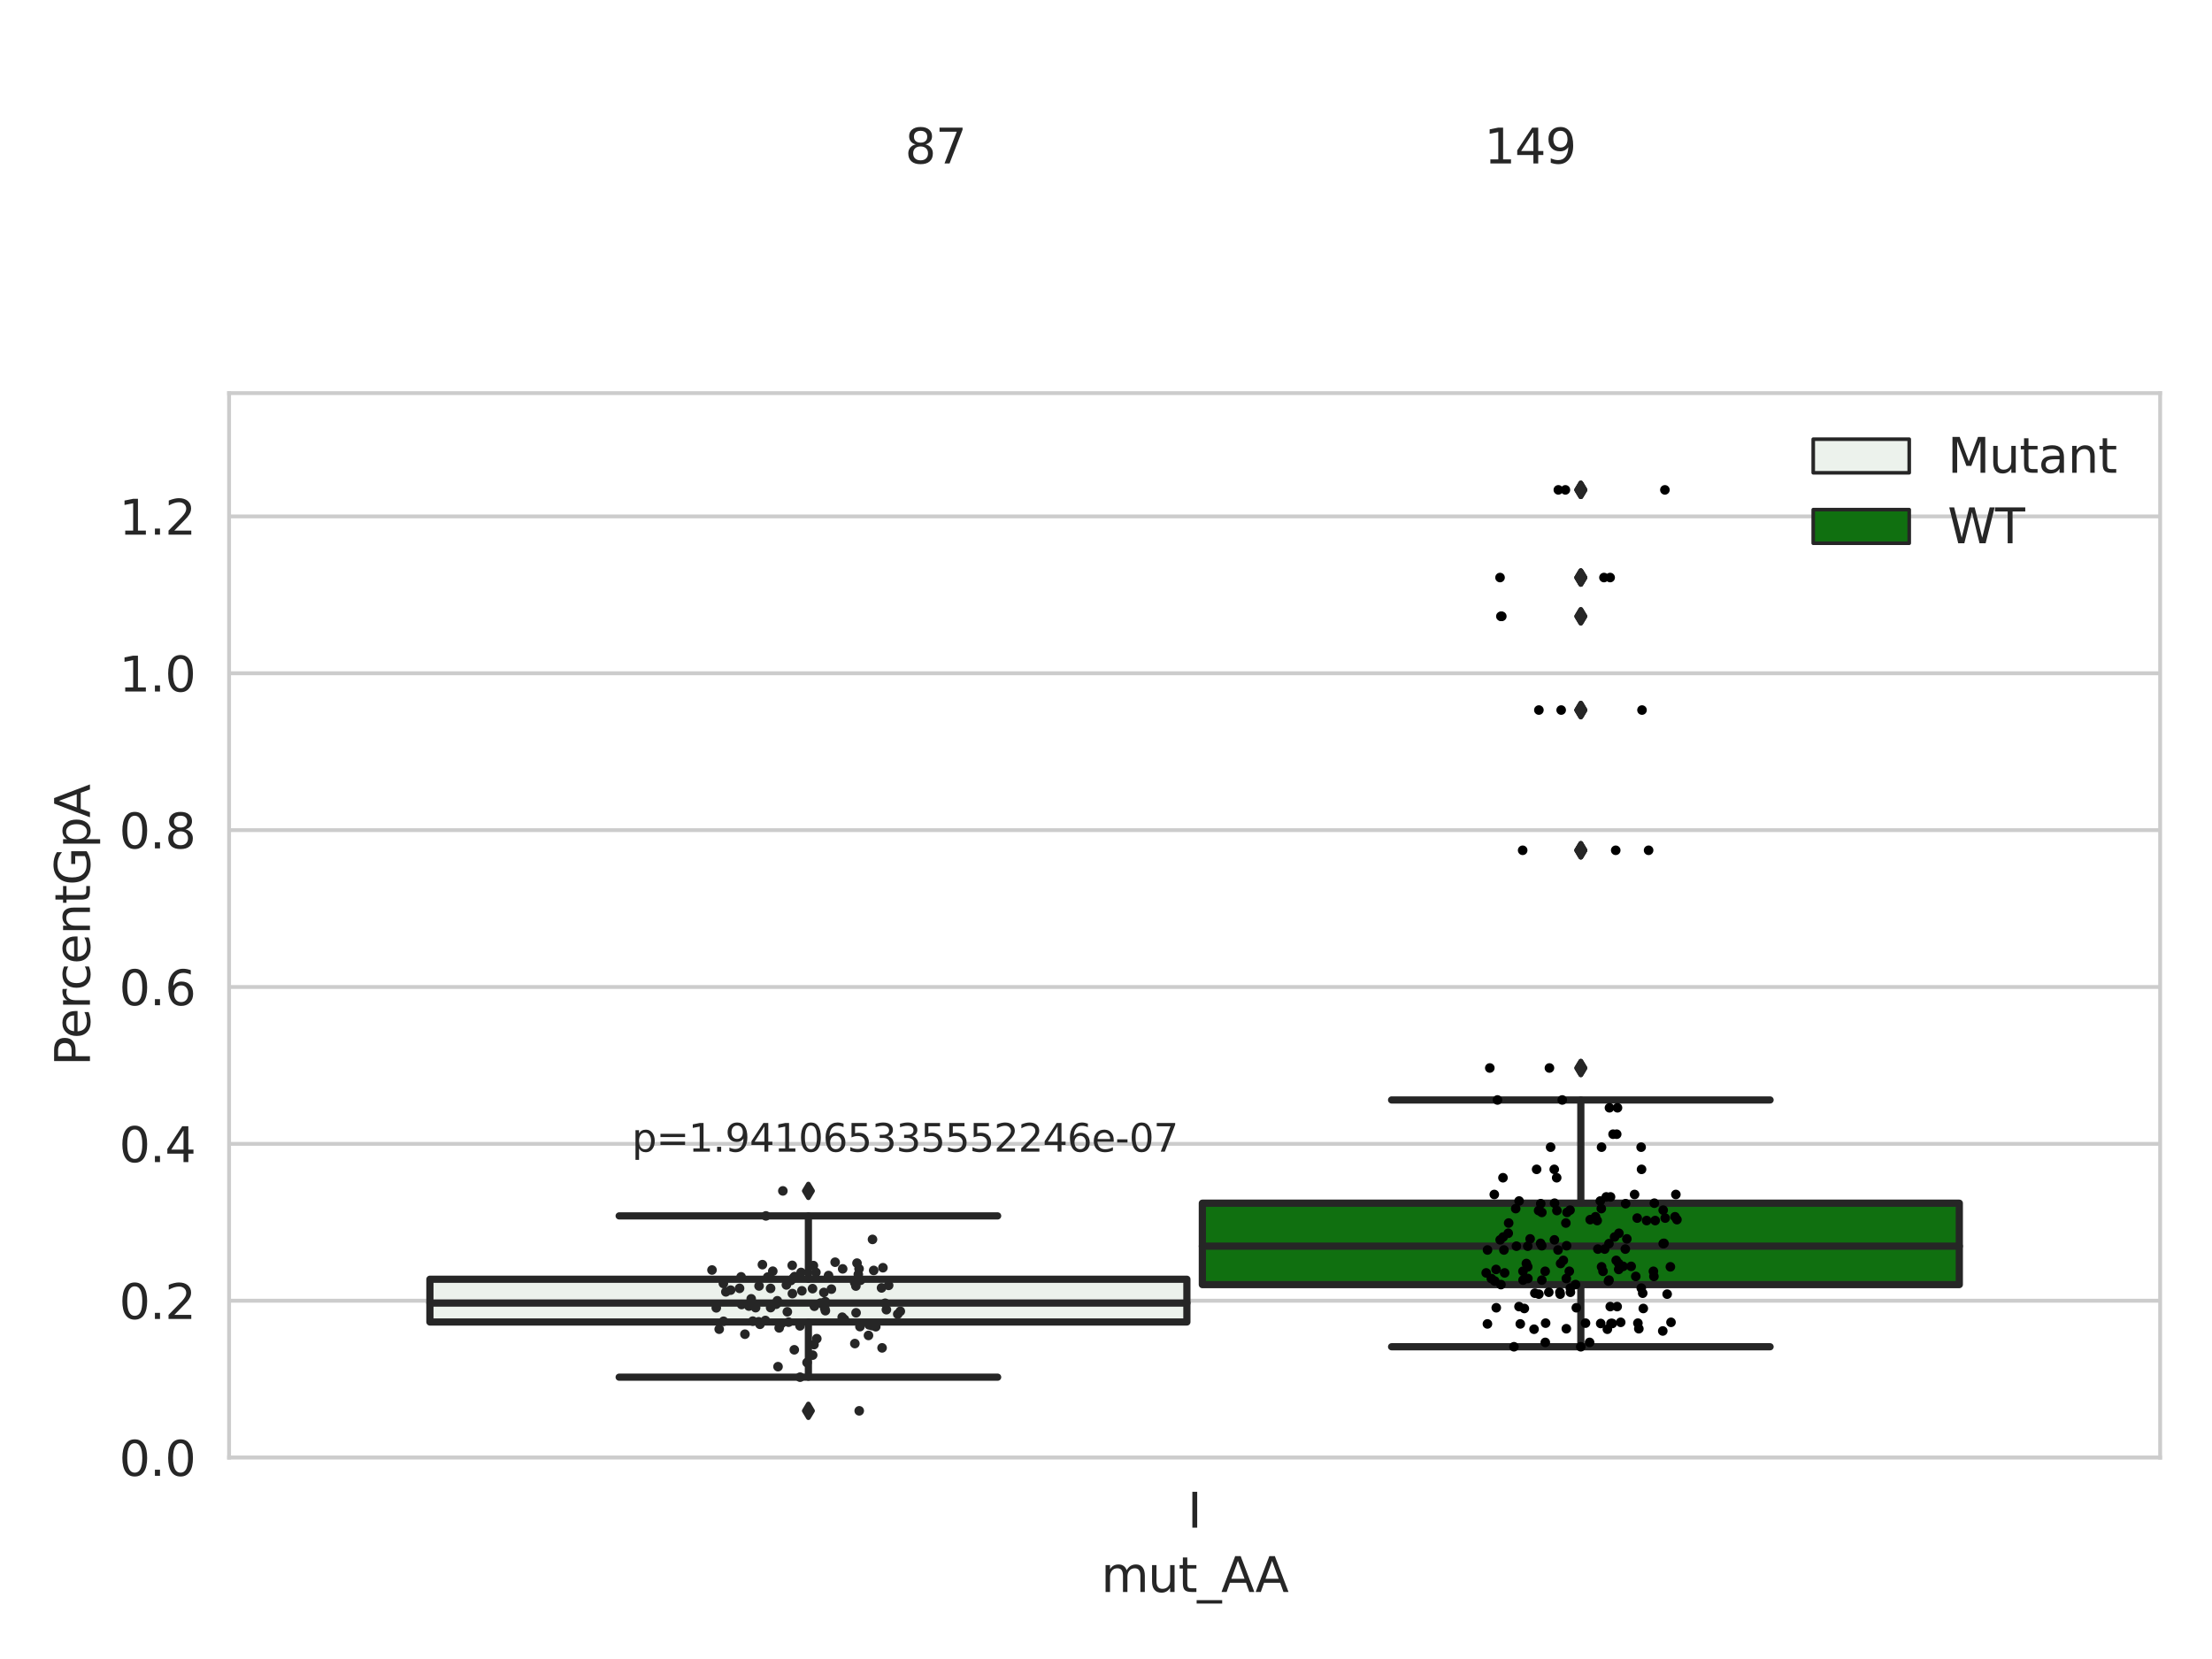 <?xml version="1.0" encoding="utf-8" standalone="no"?>
<!DOCTYPE svg PUBLIC "-//W3C//DTD SVG 1.1//EN"
  "http://www.w3.org/Graphics/SVG/1.1/DTD/svg11.dtd">
<svg xmlns:xlink="http://www.w3.org/1999/xlink" width="460.8pt" height="345.6pt" viewBox="0 0 460.8 345.6" xmlns="http://www.w3.org/2000/svg" version="1.1">
 <defs>
  <style type="text/css">*{stroke-linejoin: round; stroke-linecap: butt}</style>
 </defs>
 <g id="figure_1">
  <g id="patch_1">
   <path d="M 0 345.6 
L 460.8 345.6 
L 460.8 0 
L 0 0 
z
" style="fill: #ffffff"/>
  </g>
  <g id="axes_1">
   <g id="patch_2">
    <path d="M 47.72 303.64 
L 450 303.64 
L 450 81.89 
L 47.72 81.89 
z
" style="fill: #ffffff"/>
   </g>
   <g id="matplotlib.axis_1">
    <g id="xtick_1">
     <g id="text_1">
      <!-- I -->
      <g style="fill: #262626" transform="translate(247.385 318.238) scale(0.1 -0.1)">
       <defs>
        <path id="DejaVuSans-49" d="M 628 4666 
L 1259 4666 
L 1259 0 
L 628 0 
L 628 4666 
z
" transform="scale(0.016)"/>
       </defs>
       <use xlink:href="#DejaVuSans-49"/>
      </g>
     </g>
    </g>
    <g id="text_2">
     <!-- mut_AA -->
     <g style="fill: #262626" transform="translate(229.383 331.638) scale(0.1 -0.1)">
      <defs>
       <path id="DejaVuSans-6d" d="M 3328 2828 
Q 3544 3216 3844 3400 
Q 4144 3584 4550 3584 
Q 5097 3584 5394 3201 
Q 5691 2819 5691 2113 
L 5691 0 
L 5113 0 
L 5113 2094 
Q 5113 2597 4934 2840 
Q 4756 3084 4391 3084 
Q 3944 3084 3684 2787 
Q 3425 2491 3425 1978 
L 3425 0 
L 2847 0 
L 2847 2094 
Q 2847 2600 2669 2842 
Q 2491 3084 2119 3084 
Q 1678 3084 1418 2786 
Q 1159 2488 1159 1978 
L 1159 0 
L 581 0 
L 581 3500 
L 1159 3500 
L 1159 2956 
Q 1356 3278 1631 3431 
Q 1906 3584 2284 3584 
Q 2666 3584 2933 3390 
Q 3200 3197 3328 2828 
z
" transform="scale(0.016)"/>
       <path id="DejaVuSans-75" d="M 544 1381 
L 544 3500 
L 1119 3500 
L 1119 1403 
Q 1119 906 1312 657 
Q 1506 409 1894 409 
Q 2359 409 2629 706 
Q 2900 1003 2900 1516 
L 2900 3500 
L 3475 3500 
L 3475 0 
L 2900 0 
L 2900 538 
Q 2691 219 2414 64 
Q 2138 -91 1772 -91 
Q 1169 -91 856 284 
Q 544 659 544 1381 
z
M 1991 3584 
L 1991 3584 
z
" transform="scale(0.016)"/>
       <path id="DejaVuSans-74" d="M 1172 4494 
L 1172 3500 
L 2356 3500 
L 2356 3053 
L 1172 3053 
L 1172 1153 
Q 1172 725 1289 603 
Q 1406 481 1766 481 
L 2356 481 
L 2356 0 
L 1766 0 
Q 1100 0 847 248 
Q 594 497 594 1153 
L 594 3053 
L 172 3053 
L 172 3500 
L 594 3500 
L 594 4494 
L 1172 4494 
z
" transform="scale(0.016)"/>
       <path id="DejaVuSans-5f" d="M 3263 -1063 
L 3263 -1509 
L -63 -1509 
L -63 -1063 
L 3263 -1063 
z
" transform="scale(0.016)"/>
       <path id="DejaVuSans-41" d="M 2188 4044 
L 1331 1722 
L 3047 1722 
L 2188 4044 
z
M 1831 4666 
L 2547 4666 
L 4325 0 
L 3669 0 
L 3244 1197 
L 1141 1197 
L 716 0 
L 50 0 
L 1831 4666 
z
" transform="scale(0.016)"/>
      </defs>
      <use xlink:href="#DejaVuSans-6d"/>
      <use xlink:href="#DejaVuSans-75" x="97.412"/>
      <use xlink:href="#DejaVuSans-74" x="160.791"/>
      <use xlink:href="#DejaVuSans-5f" x="200"/>
      <use xlink:href="#DejaVuSans-41" x="250"/>
      <use xlink:href="#DejaVuSans-41" x="321.158"/>
     </g>
    </g>
   </g>
   <g id="matplotlib.axis_2">
    <g id="ytick_1">
     <g id="line2d_1">
      <path d="M 47.72 303.64 
L 450 303.64 
" clip-path="url(#p7f2b0548a5)" style="fill: none; stroke: #cccccc; stroke-width: 0.8; stroke-linecap: round"/>
     </g>
     <g id="text_3">
      <!-- 0.0 -->
      <g style="fill: #262626" transform="translate(24.817 307.439) scale(0.1 -0.1)">
       <defs>
        <path id="DejaVuSans-30" d="M 2034 4250 
Q 1547 4250 1301 3770 
Q 1056 3291 1056 2328 
Q 1056 1369 1301 889 
Q 1547 409 2034 409 
Q 2525 409 2770 889 
Q 3016 1369 3016 2328 
Q 3016 3291 2770 3770 
Q 2525 4250 2034 4250 
z
M 2034 4750 
Q 2819 4750 3233 4129 
Q 3647 3509 3647 2328 
Q 3647 1150 3233 529 
Q 2819 -91 2034 -91 
Q 1250 -91 836 529 
Q 422 1150 422 2328 
Q 422 3509 836 4129 
Q 1250 4750 2034 4750 
z
" transform="scale(0.016)"/>
        <path id="DejaVuSans-2e" d="M 684 794 
L 1344 794 
L 1344 0 
L 684 0 
L 684 794 
z
" transform="scale(0.016)"/>
       </defs>
       <use xlink:href="#DejaVuSans-30"/>
       <use xlink:href="#DejaVuSans-2e" x="63.623"/>
       <use xlink:href="#DejaVuSans-30" x="95.41"/>
      </g>
     </g>
    </g>
    <g id="ytick_2">
     <g id="line2d_2">
      <path d="M 47.72 270.963 
L 450 270.963 
" clip-path="url(#p7f2b0548a5)" style="fill: none; stroke: #cccccc; stroke-width: 0.8; stroke-linecap: round"/>
     </g>
     <g id="text_4">
      <!-- 0.2 -->
      <g style="fill: #262626" transform="translate(24.817 274.762) scale(0.1 -0.1)">
       <defs>
        <path id="DejaVuSans-32" d="M 1228 531 
L 3431 531 
L 3431 0 
L 469 0 
L 469 531 
Q 828 903 1448 1529 
Q 2069 2156 2228 2338 
Q 2531 2678 2651 2914 
Q 2772 3150 2772 3378 
Q 2772 3750 2511 3984 
Q 2250 4219 1831 4219 
Q 1534 4219 1204 4116 
Q 875 4013 500 3803 
L 500 4441 
Q 881 4594 1212 4672 
Q 1544 4750 1819 4750 
Q 2544 4750 2975 4387 
Q 3406 4025 3406 3419 
Q 3406 3131 3298 2873 
Q 3191 2616 2906 2266 
Q 2828 2175 2409 1742 
Q 1991 1309 1228 531 
z
" transform="scale(0.016)"/>
       </defs>
       <use xlink:href="#DejaVuSans-30"/>
       <use xlink:href="#DejaVuSans-2e" x="63.623"/>
       <use xlink:href="#DejaVuSans-32" x="95.41"/>
      </g>
     </g>
    </g>
    <g id="ytick_3">
     <g id="line2d_3">
      <path d="M 47.72 238.286 
L 450 238.286 
" clip-path="url(#p7f2b0548a5)" style="fill: none; stroke: #cccccc; stroke-width: 0.8; stroke-linecap: round"/>
     </g>
     <g id="text_5">
      <!-- 0.4 -->
      <g style="fill: #262626" transform="translate(24.817 242.085) scale(0.1 -0.1)">
       <defs>
        <path id="DejaVuSans-34" d="M 2419 4116 
L 825 1625 
L 2419 1625 
L 2419 4116 
z
M 2253 4666 
L 3047 4666 
L 3047 1625 
L 3713 1625 
L 3713 1100 
L 3047 1100 
L 3047 0 
L 2419 0 
L 2419 1100 
L 313 1100 
L 313 1709 
L 2253 4666 
z
" transform="scale(0.016)"/>
       </defs>
       <use xlink:href="#DejaVuSans-30"/>
       <use xlink:href="#DejaVuSans-2e" x="63.623"/>
       <use xlink:href="#DejaVuSans-34" x="95.41"/>
      </g>
     </g>
    </g>
    <g id="ytick_4">
     <g id="line2d_4">
      <path d="M 47.72 205.609 
L 450 205.609 
" clip-path="url(#p7f2b0548a5)" style="fill: none; stroke: #cccccc; stroke-width: 0.8; stroke-linecap: round"/>
     </g>
     <g id="text_6">
      <!-- 0.6 -->
      <g style="fill: #262626" transform="translate(24.817 209.408) scale(0.1 -0.1)">
       <defs>
        <path id="DejaVuSans-36" d="M 2113 2584 
Q 1688 2584 1439 2293 
Q 1191 2003 1191 1497 
Q 1191 994 1439 701 
Q 1688 409 2113 409 
Q 2538 409 2786 701 
Q 3034 994 3034 1497 
Q 3034 2003 2786 2293 
Q 2538 2584 2113 2584 
z
M 3366 4563 
L 3366 3988 
Q 3128 4100 2886 4159 
Q 2644 4219 2406 4219 
Q 1781 4219 1451 3797 
Q 1122 3375 1075 2522 
Q 1259 2794 1537 2939 
Q 1816 3084 2150 3084 
Q 2853 3084 3261 2657 
Q 3669 2231 3669 1497 
Q 3669 778 3244 343 
Q 2819 -91 2113 -91 
Q 1303 -91 875 529 
Q 447 1150 447 2328 
Q 447 3434 972 4092 
Q 1497 4750 2381 4750 
Q 2619 4750 2861 4703 
Q 3103 4656 3366 4563 
z
" transform="scale(0.016)"/>
       </defs>
       <use xlink:href="#DejaVuSans-30"/>
       <use xlink:href="#DejaVuSans-2e" x="63.623"/>
       <use xlink:href="#DejaVuSans-36" x="95.41"/>
      </g>
     </g>
    </g>
    <g id="ytick_5">
     <g id="line2d_5">
      <path d="M 47.72 172.932 
L 450 172.932 
" clip-path="url(#p7f2b0548a5)" style="fill: none; stroke: #cccccc; stroke-width: 0.8; stroke-linecap: round"/>
     </g>
     <g id="text_7">
      <!-- 0.8 -->
      <g style="fill: #262626" transform="translate(24.817 176.731) scale(0.1 -0.1)">
       <defs>
        <path id="DejaVuSans-38" d="M 2034 2216 
Q 1584 2216 1326 1975 
Q 1069 1734 1069 1313 
Q 1069 891 1326 650 
Q 1584 409 2034 409 
Q 2484 409 2743 651 
Q 3003 894 3003 1313 
Q 3003 1734 2745 1975 
Q 2488 2216 2034 2216 
z
M 1403 2484 
Q 997 2584 770 2862 
Q 544 3141 544 3541 
Q 544 4100 942 4425 
Q 1341 4750 2034 4750 
Q 2731 4750 3128 4425 
Q 3525 4100 3525 3541 
Q 3525 3141 3298 2862 
Q 3072 2584 2669 2484 
Q 3125 2378 3379 2068 
Q 3634 1759 3634 1313 
Q 3634 634 3220 271 
Q 2806 -91 2034 -91 
Q 1263 -91 848 271 
Q 434 634 434 1313 
Q 434 1759 690 2068 
Q 947 2378 1403 2484 
z
M 1172 3481 
Q 1172 3119 1398 2916 
Q 1625 2713 2034 2713 
Q 2441 2713 2670 2916 
Q 2900 3119 2900 3481 
Q 2900 3844 2670 4047 
Q 2441 4250 2034 4250 
Q 1625 4250 1398 4047 
Q 1172 3844 1172 3481 
z
" transform="scale(0.016)"/>
       </defs>
       <use xlink:href="#DejaVuSans-30"/>
       <use xlink:href="#DejaVuSans-2e" x="63.623"/>
       <use xlink:href="#DejaVuSans-38" x="95.41"/>
      </g>
     </g>
    </g>
    <g id="ytick_6">
     <g id="line2d_6">
      <path d="M 47.72 140.255 
L 450 140.255 
" clip-path="url(#p7f2b0548a5)" style="fill: none; stroke: #cccccc; stroke-width: 0.8; stroke-linecap: round"/>
     </g>
     <g id="text_8">
      <!-- 1.0 -->
      <g style="fill: #262626" transform="translate(24.817 144.055) scale(0.1 -0.1)">
       <defs>
        <path id="DejaVuSans-31" d="M 794 531 
L 1825 531 
L 1825 4091 
L 703 3866 
L 703 4441 
L 1819 4666 
L 2450 4666 
L 2450 531 
L 3481 531 
L 3481 0 
L 794 0 
L 794 531 
z
" transform="scale(0.016)"/>
       </defs>
       <use xlink:href="#DejaVuSans-31"/>
       <use xlink:href="#DejaVuSans-2e" x="63.623"/>
       <use xlink:href="#DejaVuSans-30" x="95.41"/>
      </g>
     </g>
    </g>
    <g id="ytick_7">
     <g id="line2d_7">
      <path d="M 47.72 107.578 
L 450 107.578 
" clip-path="url(#p7f2b0548a5)" style="fill: none; stroke: #cccccc; stroke-width: 0.8; stroke-linecap: round"/>
     </g>
     <g id="text_9">
      <!-- 1.2 -->
      <g style="fill: #262626" transform="translate(24.817 111.378) scale(0.1 -0.1)">
       <use xlink:href="#DejaVuSans-31"/>
       <use xlink:href="#DejaVuSans-2e" x="63.623"/>
       <use xlink:href="#DejaVuSans-32" x="95.41"/>
      </g>
     </g>
    </g>
    <g id="text_10">
     <!-- PercentGpA -->
     <g style="fill: #262626" transform="translate(18.737 222.042) rotate(-90) scale(0.1 -0.1)">
      <defs>
       <path id="DejaVuSans-50" d="M 1259 4147 
L 1259 2394 
L 2053 2394 
Q 2494 2394 2734 2622 
Q 2975 2850 2975 3272 
Q 2975 3691 2734 3919 
Q 2494 4147 2053 4147 
L 1259 4147 
z
M 628 4666 
L 2053 4666 
Q 2838 4666 3239 4311 
Q 3641 3956 3641 3272 
Q 3641 2581 3239 2228 
Q 2838 1875 2053 1875 
L 1259 1875 
L 1259 0 
L 628 0 
L 628 4666 
z
" transform="scale(0.016)"/>
       <path id="DejaVuSans-65" d="M 3597 1894 
L 3597 1613 
L 953 1613 
Q 991 1019 1311 708 
Q 1631 397 2203 397 
Q 2534 397 2845 478 
Q 3156 559 3463 722 
L 3463 178 
Q 3153 47 2828 -22 
Q 2503 -91 2169 -91 
Q 1331 -91 842 396 
Q 353 884 353 1716 
Q 353 2575 817 3079 
Q 1281 3584 2069 3584 
Q 2775 3584 3186 3129 
Q 3597 2675 3597 1894 
z
M 3022 2063 
Q 3016 2534 2758 2815 
Q 2500 3097 2075 3097 
Q 1594 3097 1305 2825 
Q 1016 2553 972 2059 
L 3022 2063 
z
" transform="scale(0.016)"/>
       <path id="DejaVuSans-72" d="M 2631 2963 
Q 2534 3019 2420 3045 
Q 2306 3072 2169 3072 
Q 1681 3072 1420 2755 
Q 1159 2438 1159 1844 
L 1159 0 
L 581 0 
L 581 3500 
L 1159 3500 
L 1159 2956 
Q 1341 3275 1631 3429 
Q 1922 3584 2338 3584 
Q 2397 3584 2469 3576 
Q 2541 3569 2628 3553 
L 2631 2963 
z
" transform="scale(0.016)"/>
       <path id="DejaVuSans-63" d="M 3122 3366 
L 3122 2828 
Q 2878 2963 2633 3030 
Q 2388 3097 2138 3097 
Q 1578 3097 1268 2742 
Q 959 2388 959 1747 
Q 959 1106 1268 751 
Q 1578 397 2138 397 
Q 2388 397 2633 464 
Q 2878 531 3122 666 
L 3122 134 
Q 2881 22 2623 -34 
Q 2366 -91 2075 -91 
Q 1284 -91 818 406 
Q 353 903 353 1747 
Q 353 2603 823 3093 
Q 1294 3584 2113 3584 
Q 2378 3584 2631 3529 
Q 2884 3475 3122 3366 
z
" transform="scale(0.016)"/>
       <path id="DejaVuSans-6e" d="M 3513 2113 
L 3513 0 
L 2938 0 
L 2938 2094 
Q 2938 2591 2744 2837 
Q 2550 3084 2163 3084 
Q 1697 3084 1428 2787 
Q 1159 2491 1159 1978 
L 1159 0 
L 581 0 
L 581 3500 
L 1159 3500 
L 1159 2956 
Q 1366 3272 1645 3428 
Q 1925 3584 2291 3584 
Q 2894 3584 3203 3211 
Q 3513 2838 3513 2113 
z
" transform="scale(0.016)"/>
       <path id="DejaVuSans-47" d="M 3809 666 
L 3809 1919 
L 2778 1919 
L 2778 2438 
L 4434 2438 
L 4434 434 
Q 4069 175 3628 42 
Q 3188 -91 2688 -91 
Q 1594 -91 976 548 
Q 359 1188 359 2328 
Q 359 3472 976 4111 
Q 1594 4750 2688 4750 
Q 3144 4750 3555 4637 
Q 3966 4525 4313 4306 
L 4313 3634 
Q 3963 3931 3569 4081 
Q 3175 4231 2741 4231 
Q 1884 4231 1454 3753 
Q 1025 3275 1025 2328 
Q 1025 1384 1454 906 
Q 1884 428 2741 428 
Q 3075 428 3337 486 
Q 3600 544 3809 666 
z
" transform="scale(0.016)"/>
       <path id="DejaVuSans-70" d="M 1159 525 
L 1159 -1331 
L 581 -1331 
L 581 3500 
L 1159 3500 
L 1159 2969 
Q 1341 3281 1617 3432 
Q 1894 3584 2278 3584 
Q 2916 3584 3314 3078 
Q 3713 2572 3713 1747 
Q 3713 922 3314 415 
Q 2916 -91 2278 -91 
Q 1894 -91 1617 61 
Q 1341 213 1159 525 
z
M 3116 1747 
Q 3116 2381 2855 2742 
Q 2594 3103 2138 3103 
Q 1681 3103 1420 2742 
Q 1159 2381 1159 1747 
Q 1159 1113 1420 752 
Q 1681 391 2138 391 
Q 2594 391 2855 752 
Q 3116 1113 3116 1747 
z
" transform="scale(0.016)"/>
      </defs>
      <use xlink:href="#DejaVuSans-50"/>
      <use xlink:href="#DejaVuSans-65" x="56.678"/>
      <use xlink:href="#DejaVuSans-72" x="118.201"/>
      <use xlink:href="#DejaVuSans-63" x="157.064"/>
      <use xlink:href="#DejaVuSans-65" x="212.045"/>
      <use xlink:href="#DejaVuSans-6e" x="273.568"/>
      <use xlink:href="#DejaVuSans-74" x="336.947"/>
      <use xlink:href="#DejaVuSans-47" x="376.156"/>
      <use xlink:href="#DejaVuSans-70" x="453.646"/>
      <use xlink:href="#DejaVuSans-41" x="517.123"/>
     </g>
    </g>
   </g>
   <g id="patch_3">
    <path d="M 89.557 275.394 
L 247.251 275.394 
L 247.251 266.489 
L 89.557 266.489 
L 89.557 275.394 
z
" clip-path="url(#p7f2b0548a5)" style="fill: #ecf2ec; stroke: #262626; stroke-width: 1.5; stroke-linejoin: miter"/>
   </g>
   <g id="patch_4">
    <path d="M 250.469 267.606 
L 408.163 267.606 
L 408.163 250.645 
L 250.469 250.645 
L 250.469 267.606 
z
" clip-path="url(#p7f2b0548a5)" style="fill: #107010; stroke: #262626; stroke-width: 1.5; stroke-linejoin: miter"/>
   </g>
   <g id="patch_5">
    <path d="M 248.86 303.64 
L 248.86 303.64 
L 248.86 303.64 
L 248.86 303.64 
z
" clip-path="url(#p7f2b0548a5)" style="fill: #ecf2ec; stroke: #262626; stroke-width: 0.75; stroke-linejoin: miter"/>
   </g>
   <g id="patch_6">
    <path d="M 248.86 303.64 
L 248.86 303.64 
L 248.86 303.64 
L 248.86 303.64 
z
" clip-path="url(#p7f2b0548a5)" style="fill: #107010; stroke: #262626; stroke-width: 0.75; stroke-linejoin: miter"/>
   </g>
   <g id="PathCollection_1"/>
   <g id="PathCollection_2"/>
   <g id="line2d_8">
    <path d="M 168.404 275.394 
L 168.404 286.89 
" clip-path="url(#p7f2b0548a5)" style="fill: none; stroke: #262626; stroke-width: 1.5; stroke-linecap: round"/>
   </g>
   <g id="line2d_9">
    <path d="M 168.404 266.489 
L 168.404 253.294 
" clip-path="url(#p7f2b0548a5)" style="fill: none; stroke: #262626; stroke-width: 1.5; stroke-linecap: round"/>
   </g>
   <g id="line2d_10">
    <path d="M 128.981 286.89 
L 207.827 286.89 
" clip-path="url(#p7f2b0548a5)" style="fill: none; stroke: #262626; stroke-width: 1.5; stroke-linecap: round"/>
   </g>
   <g id="line2d_11">
    <path d="M 128.981 253.294 
L 207.827 253.294 
" clip-path="url(#p7f2b0548a5)" style="fill: none; stroke: #262626; stroke-width: 1.5; stroke-linecap: round"/>
   </g>
   <g id="line2d_12">
    <defs>
     <path id="m8b4e077708" d="M -0 1.414 
L 0.849 0 
L 0 -1.414 
L -0.849 -0 
z
" style="stroke: #262626; stroke-linejoin: miter"/>
    </defs>
    <g clip-path="url(#p7f2b0548a5)">
     <use xlink:href="#m8b4e077708" x="168.404" y="293.901" style="fill: #262626; stroke: #262626; stroke-linejoin: miter"/>
     <use xlink:href="#m8b4e077708" x="168.404" y="248.086" style="fill: #262626; stroke: #262626; stroke-linejoin: miter"/>
    </g>
   </g>
   <g id="line2d_13">
    <path d="M 329.316 267.606 
L 329.316 280.554 
" clip-path="url(#p7f2b0548a5)" style="fill: none; stroke: #262626; stroke-width: 1.5; stroke-linecap: round"/>
   </g>
   <g id="line2d_14">
    <path d="M 329.316 250.645 
L 329.316 229.143 
" clip-path="url(#p7f2b0548a5)" style="fill: none; stroke: #262626; stroke-width: 1.5; stroke-linecap: round"/>
   </g>
   <g id="line2d_15">
    <path d="M 289.893 280.554 
L 368.739 280.554 
" clip-path="url(#p7f2b0548a5)" style="fill: none; stroke: #262626; stroke-width: 1.5; stroke-linecap: round"/>
   </g>
   <g id="line2d_16">
    <path d="M 289.893 229.143 
L 368.739 229.143 
" clip-path="url(#p7f2b0548a5)" style="fill: none; stroke: #262626; stroke-width: 1.5; stroke-linecap: round"/>
   </g>
   <g id="line2d_17">
    <g clip-path="url(#p7f2b0548a5)">
     <use xlink:href="#m8b4e077708" x="329.316" y="222.482" style="fill: #262626; stroke: #262626; stroke-linejoin: miter"/>
     <use xlink:href="#m8b4e077708" x="329.316" y="177.131" style="fill: #262626; stroke: #262626; stroke-linejoin: miter"/>
     <use xlink:href="#m8b4e077708" x="329.316" y="177.131" style="fill: #262626; stroke: #262626; stroke-linejoin: miter"/>
     <use xlink:href="#m8b4e077708" x="329.316" y="222.482" style="fill: #262626; stroke: #262626; stroke-linejoin: miter"/>
     <use xlink:href="#m8b4e077708" x="329.316" y="120.313" style="fill: #262626; stroke: #262626; stroke-linejoin: miter"/>
     <use xlink:href="#m8b4e077708" x="329.316" y="102.049" style="fill: #262626; stroke: #262626; stroke-linejoin: miter"/>
     <use xlink:href="#m8b4e077708" x="329.316" y="120.313" style="fill: #262626; stroke: #262626; stroke-linejoin: miter"/>
     <use xlink:href="#m8b4e077708" x="329.316" y="128.39" style="fill: #262626; stroke: #262626; stroke-linejoin: miter"/>
     <use xlink:href="#m8b4e077708" x="329.316" y="147.918" style="fill: #262626; stroke: #262626; stroke-linejoin: miter"/>
     <use xlink:href="#m8b4e077708" x="329.316" y="102.049" style="fill: #262626; stroke: #262626; stroke-linejoin: miter"/>
     <use xlink:href="#m8b4e077708" x="329.316" y="177.131" style="fill: #262626; stroke: #262626; stroke-linejoin: miter"/>
     <use xlink:href="#m8b4e077708" x="329.316" y="147.918" style="fill: #262626; stroke: #262626; stroke-linejoin: miter"/>
     <use xlink:href="#m8b4e077708" x="329.316" y="102.049" style="fill: #262626; stroke: #262626; stroke-linejoin: miter"/>
     <use xlink:href="#m8b4e077708" x="329.316" y="147.918" style="fill: #262626; stroke: #262626; stroke-linejoin: miter"/>
     <use xlink:href="#m8b4e077708" x="329.316" y="120.313" style="fill: #262626; stroke: #262626; stroke-linejoin: miter"/>
     <use xlink:href="#m8b4e077708" x="329.316" y="128.39" style="fill: #262626; stroke: #262626; stroke-linejoin: miter"/>
    </g>
   </g>
   <g id="line2d_18">
    <path d="M 89.557 271.449 
L 247.251 271.449 
" clip-path="url(#p7f2b0548a5)" style="fill: none; stroke: #262626; stroke-width: 1.5; stroke-linecap: round"/>
   </g>
   <g id="line2d_19">
    <path d="M 250.469 259.601 
L 408.163 259.601 
" clip-path="url(#p7f2b0548a5)" style="fill: none; stroke: #262626; stroke-width: 1.5; stroke-linecap: round"/>
   </g>
   <g id="patch_7">
    <path d="M 47.72 303.64 
L 47.72 81.89 
" style="fill: none; stroke: #cccccc; stroke-width: 0.8; stroke-linejoin: miter; stroke-linecap: square"/>
   </g>
   <g id="patch_8">
    <path d="M 450 303.64 
L 450 81.89 
" style="fill: none; stroke: #cccccc; stroke-width: 0.8; stroke-linejoin: miter; stroke-linecap: square"/>
   </g>
   <g id="patch_9">
    <path d="M 47.72 303.64 
L 450 303.64 
" style="fill: none; stroke: #cccccc; stroke-width: 0.8; stroke-linejoin: miter; stroke-linecap: square"/>
   </g>
   <g id="patch_10">
    <path d="M 47.72 81.89 
L 450 81.89 
" style="fill: none; stroke: #cccccc; stroke-width: 0.8; stroke-linejoin: miter; stroke-linecap: square"/>
   </g>
   <g id="PathCollection_3">
    <defs>
     <path id="C0_0_ede9ac8b01" d="M 0 1 
C 0.265 1 0.52 0.895 0.707 0.707 
C 0.895 0.52 1 0.265 1 -0 
C 1 -0.265 0.895 -0.52 0.707 -0.707 
C 0.52 -0.895 0.265 -1 0 -1 
C -0.265 -1 -0.52 -0.895 -0.707 -0.707 
C -0.895 -0.52 -1 -0.265 -1 0 
C -1 0.265 -0.895 0.52 -0.707 0.707 
C -0.52 0.895 -0.265 1 0 1 
z
"/>
    </defs>
    <g clip-path="url(#p7f2b0548a5)">
     <use xlink:href="#C0_0_ede9ac8b01" x="169.572" y="280.107" style="fill: #262626"/>
    </g>
    <g clip-path="url(#p7f2b0548a5)">
     <use xlink:href="#C0_0_ede9ac8b01" x="182.007" y="264.652" style="fill: #262626"/>
    </g>
    <g clip-path="url(#p7f2b0548a5)">
     <use xlink:href="#C0_0_ede9ac8b01" x="161.7" y="271.692" style="fill: #262626"/>
    </g>
    <g clip-path="url(#p7f2b0548a5)">
     <use xlink:href="#C0_0_ede9ac8b01" x="178.294" y="267.91" style="fill: #262626"/>
    </g>
    <g clip-path="url(#p7f2b0548a5)">
     <use xlink:href="#C0_0_ede9ac8b01" x="166.659" y="276.206" style="fill: #262626"/>
    </g>
    <g clip-path="url(#p7f2b0548a5)">
     <use xlink:href="#C0_0_ede9ac8b01" x="166.671" y="286.89" style="fill: #262626"/>
    </g>
    <g clip-path="url(#p7f2b0548a5)">
     <use xlink:href="#C0_0_ede9ac8b01" x="169.296" y="282.295" style="fill: #262626"/>
    </g>
    <g clip-path="url(#p7f2b0548a5)">
     <use xlink:href="#C0_0_ede9ac8b01" x="183.928" y="264.088" style="fill: #262626"/>
    </g>
    <g clip-path="url(#p7f2b0548a5)">
     <use xlink:href="#C0_0_ede9ac8b01" x="162.315" y="276.628" style="fill: #262626"/>
    </g>
    <g clip-path="url(#p7f2b0548a5)">
     <use xlink:href="#C0_0_ede9ac8b01" x="164.016" y="273.271" style="fill: #262626"/>
    </g>
    <g clip-path="url(#p7f2b0548a5)">
     <use xlink:href="#C0_0_ede9ac8b01" x="169.645" y="272.114" style="fill: #262626"/>
    </g>
    <g clip-path="url(#p7f2b0548a5)">
     <use xlink:href="#C0_0_ede9ac8b01" x="154.483" y="271.757" style="fill: #262626"/>
    </g>
    <g clip-path="url(#p7f2b0548a5)">
     <use xlink:href="#C0_0_ede9ac8b01" x="185.122" y="267.766" style="fill: #262626"/>
    </g>
    <g clip-path="url(#p7f2b0548a5)">
     <use xlink:href="#C0_0_ede9ac8b01" x="150.692" y="267.37" style="fill: #262626"/>
    </g>
    <g clip-path="url(#p7f2b0548a5)">
     <use xlink:href="#C0_0_ede9ac8b01" x="163.82" y="267.673" style="fill: #262626"/>
    </g>
    <g clip-path="url(#p7f2b0548a5)">
     <use xlink:href="#C0_0_ede9ac8b01" x="166.882" y="265.074" style="fill: #262626"/>
    </g>
    <g clip-path="url(#p7f2b0548a5)">
     <use xlink:href="#C0_0_ede9ac8b01" x="162.807" y="275.703" style="fill: #262626"/>
    </g>
    <g clip-path="url(#p7f2b0548a5)">
     <use xlink:href="#C0_0_ede9ac8b01" x="149.215" y="272.449" style="fill: #262626"/>
    </g>
    <g clip-path="url(#p7f2b0548a5)">
     <use xlink:href="#C0_0_ede9ac8b01" x="170.938" y="271.449" style="fill: #262626"/>
    </g>
    <g clip-path="url(#p7f2b0548a5)">
     <use xlink:href="#C0_0_ede9ac8b01" x="159.929" y="266.041" style="fill: #262626"/>
    </g>
    <g clip-path="url(#p7f2b0548a5)">
     <use xlink:href="#C0_0_ede9ac8b01" x="160.529" y="268.397" style="fill: #262626"/>
    </g>
    <g clip-path="url(#p7f2b0548a5)">
     <use xlink:href="#C0_0_ede9ac8b01" x="178.53" y="263.13" style="fill: #262626"/>
    </g>
    <g clip-path="url(#p7f2b0548a5)">
     <use xlink:href="#C0_0_ede9ac8b01" x="181.656" y="276.147" style="fill: #262626"/>
    </g>
    <g clip-path="url(#p7f2b0548a5)">
     <use xlink:href="#C0_0_ede9ac8b01" x="184.392" y="271.49" style="fill: #262626"/>
    </g>
    <g clip-path="url(#p7f2b0548a5)">
     <use xlink:href="#C0_0_ede9ac8b01" x="173.197" y="268.552" style="fill: #262626"/>
    </g>
    <g clip-path="url(#p7f2b0548a5)">
     <use xlink:href="#C0_0_ede9ac8b01" x="154.065" y="268.387" style="fill: #262626"/>
    </g>
    <g clip-path="url(#p7f2b0548a5)">
     <use xlink:href="#C0_0_ede9ac8b01" x="165.07" y="269.48" style="fill: #262626"/>
    </g>
    <g clip-path="url(#p7f2b0548a5)">
     <use xlink:href="#C0_0_ede9ac8b01" x="161.93" y="270.974" style="fill: #262626"/>
    </g>
    <g clip-path="url(#p7f2b0548a5)">
     <use xlink:href="#C0_0_ede9ac8b01" x="170.154" y="278.866" style="fill: #262626"/>
    </g>
    <g clip-path="url(#p7f2b0548a5)">
     <use xlink:href="#C0_0_ede9ac8b01" x="160.984" y="264.814" style="fill: #262626"/>
    </g>
    <g clip-path="url(#p7f2b0548a5)">
     <use xlink:href="#C0_0_ede9ac8b01" x="169.264" y="268.448" style="fill: #262626"/>
    </g>
    <g clip-path="url(#p7f2b0548a5)">
     <use xlink:href="#C0_0_ede9ac8b01" x="150.725" y="275.248" style="fill: #262626"/>
    </g>
    <g clip-path="url(#p7f2b0548a5)">
     <use xlink:href="#C0_0_ede9ac8b01" x="171.627" y="269.241" style="fill: #262626"/>
    </g>
    <g clip-path="url(#p7f2b0548a5)">
     <use xlink:href="#C0_0_ede9ac8b01" x="183.752" y="280.788" style="fill: #262626"/>
    </g>
    <g clip-path="url(#p7f2b0548a5)">
     <use xlink:href="#C0_0_ede9ac8b01" x="160.537" y="272.402" style="fill: #262626"/>
    </g>
    <g clip-path="url(#p7f2b0548a5)">
     <use xlink:href="#C0_0_ede9ac8b01" x="165.26" y="266.271" style="fill: #262626"/>
    </g>
    <g clip-path="url(#p7f2b0548a5)">
     <use xlink:href="#C0_0_ede9ac8b01" x="167.045" y="268.901" style="fill: #262626"/>
    </g>
    <g clip-path="url(#p7f2b0548a5)">
     <use xlink:href="#C0_0_ede9ac8b01" x="158.127" y="267.89" style="fill: #262626"/>
    </g>
    <g clip-path="url(#p7f2b0548a5)">
     <use xlink:href="#C0_0_ede9ac8b01" x="183.642" y="268.294" style="fill: #262626"/>
    </g>
    <g clip-path="url(#p7f2b0548a5)">
     <use xlink:href="#C0_0_ede9ac8b01" x="164.277" y="275.433" style="fill: #262626"/>
    </g>
    <g clip-path="url(#p7f2b0548a5)">
     <use xlink:href="#C0_0_ede9ac8b01" x="171.924" y="271.156" style="fill: #262626"/>
    </g>
    <g clip-path="url(#p7f2b0548a5)">
     <use xlink:href="#C0_0_ede9ac8b01" x="158.824" y="263.448" style="fill: #262626"/>
    </g>
    <g clip-path="url(#p7f2b0548a5)">
     <use xlink:href="#C0_0_ede9ac8b01" x="148.323" y="264.567" style="fill: #262626"/>
    </g>
    <g clip-path="url(#p7f2b0548a5)">
     <use xlink:href="#C0_0_ede9ac8b01" x="163.083" y="248.086" style="fill: #262626"/>
    </g>
    <g clip-path="url(#p7f2b0548a5)">
     <use xlink:href="#C0_0_ede9ac8b01" x="171.944" y="273.04" style="fill: #262626"/>
    </g>
    <g clip-path="url(#p7f2b0548a5)">
     <use xlink:href="#C0_0_ede9ac8b01" x="158.047" y="275.355" style="fill: #262626"/>
    </g>
    <g clip-path="url(#p7f2b0548a5)">
     <use xlink:href="#C0_0_ede9ac8b01" x="179.143" y="276.358" style="fill: #262626"/>
    </g>
    <g clip-path="url(#p7f2b0548a5)">
     <use xlink:href="#C0_0_ede9ac8b01" x="156.819" y="275.219" style="fill: #262626"/>
    </g>
    <g clip-path="url(#p7f2b0548a5)">
     <use xlink:href="#C0_0_ede9ac8b01" x="173.976" y="262.941" style="fill: #262626"/>
    </g>
    <g clip-path="url(#p7f2b0548a5)">
     <use xlink:href="#C0_0_ede9ac8b01" x="178.992" y="293.901" style="fill: #262626"/>
    </g>
    <g clip-path="url(#p7f2b0548a5)">
     <use xlink:href="#C0_0_ede9ac8b01" x="182.438" y="276.379" style="fill: #262626"/>
    </g>
    <g clip-path="url(#p7f2b0548a5)">
     <use xlink:href="#C0_0_ede9ac8b01" x="172.602" y="265.714" style="fill: #262626"/>
    </g>
    <g clip-path="url(#p7f2b0548a5)">
     <use xlink:href="#C0_0_ede9ac8b01" x="159.551" y="253.294" style="fill: #262626"/>
    </g>
    <g clip-path="url(#p7f2b0548a5)">
     <use xlink:href="#C0_0_ede9ac8b01" x="178.959" y="264.314" style="fill: #262626"/>
    </g>
    <g clip-path="url(#p7f2b0548a5)">
     <use xlink:href="#C0_0_ede9ac8b01" x="184.655" y="272.831" style="fill: #262626"/>
    </g>
    <g clip-path="url(#p7f2b0548a5)">
     <use xlink:href="#C0_0_ede9ac8b01" x="187.018" y="273.756" style="fill: #262626"/>
    </g>
    <g clip-path="url(#p7f2b0548a5)">
     <use xlink:href="#C0_0_ede9ac8b01" x="178.336" y="273.479" style="fill: #262626"/>
    </g>
    <g clip-path="url(#p7f2b0548a5)">
     <use xlink:href="#C0_0_ede9ac8b01" x="155.183" y="277.937" style="fill: #262626"/>
    </g>
    <g clip-path="url(#p7f2b0548a5)">
     <use xlink:href="#C0_0_ede9ac8b01" x="181.051" y="275.984" style="fill: #262626"/>
    </g>
    <g clip-path="url(#p7f2b0548a5)">
     <use xlink:href="#C0_0_ede9ac8b01" x="178.803" y="265.481" style="fill: #262626"/>
    </g>
    <g clip-path="url(#p7f2b0548a5)">
     <use xlink:href="#C0_0_ede9ac8b01" x="158.319" y="275.876" style="fill: #262626"/>
    </g>
    <g clip-path="url(#p7f2b0548a5)">
     <use xlink:href="#C0_0_ede9ac8b01" x="179.255" y="266.707" style="fill: #262626"/>
    </g>
    <g clip-path="url(#p7f2b0548a5)">
     <use xlink:href="#C0_0_ede9ac8b01" x="164.762" y="266.751" style="fill: #262626"/>
    </g>
    <g clip-path="url(#p7f2b0548a5)">
     <use xlink:href="#C0_0_ede9ac8b01" x="154.384" y="265.988" style="fill: #262626"/>
    </g>
    <g clip-path="url(#p7f2b0548a5)">
     <use xlink:href="#C0_0_ede9ac8b01" x="178.082" y="279.889" style="fill: #262626"/>
    </g>
    <g clip-path="url(#p7f2b0548a5)">
     <use xlink:href="#C0_0_ede9ac8b01" x="180.92" y="278.196" style="fill: #262626"/>
    </g>
    <g clip-path="url(#p7f2b0548a5)">
     <use xlink:href="#C0_0_ede9ac8b01" x="175.449" y="274.396" style="fill: #262626"/>
    </g>
    <g clip-path="url(#p7f2b0548a5)">
     <use xlink:href="#C0_0_ede9ac8b01" x="156.489" y="270.567" style="fill: #262626"/>
    </g>
    <g clip-path="url(#p7f2b0548a5)">
     <use xlink:href="#C0_0_ede9ac8b01" x="165.032" y="263.597" style="fill: #262626"/>
    </g>
    <g clip-path="url(#p7f2b0548a5)">
     <use xlink:href="#C0_0_ede9ac8b01" x="152.205" y="268.759" style="fill: #262626"/>
    </g>
    <g clip-path="url(#p7f2b0548a5)">
     <use xlink:href="#C0_0_ede9ac8b01" x="175.916" y="274.858" style="fill: #262626"/>
    </g>
    <g clip-path="url(#p7f2b0548a5)">
     <use xlink:href="#C0_0_ede9ac8b01" x="168.122" y="283.843" style="fill: #262626"/>
    </g>
    <g clip-path="url(#p7f2b0548a5)">
     <use xlink:href="#C0_0_ede9ac8b01" x="165.465" y="281.187" style="fill: #262626"/>
    </g>
    <g clip-path="url(#p7f2b0548a5)">
     <use xlink:href="#C0_0_ede9ac8b01" x="157.41" y="272.414" style="fill: #262626"/>
    </g>
    <g clip-path="url(#p7f2b0548a5)">
     <use xlink:href="#C0_0_ede9ac8b01" x="162.076" y="284.701" style="fill: #262626"/>
    </g>
    <g clip-path="url(#p7f2b0548a5)">
     <use xlink:href="#C0_0_ede9ac8b01" x="178.051" y="267.183" style="fill: #262626"/>
    </g>
    <g clip-path="url(#p7f2b0548a5)">
     <use xlink:href="#C0_0_ede9ac8b01" x="171.792" y="272.486" style="fill: #262626"/>
    </g>
    <g clip-path="url(#p7f2b0548a5)">
     <use xlink:href="#C0_0_ede9ac8b01" x="169.445" y="263.642" style="fill: #262626"/>
    </g>
    <g clip-path="url(#p7f2b0548a5)">
     <use xlink:href="#C0_0_ede9ac8b01" x="156.008" y="272.08" style="fill: #262626"/>
    </g>
    <g clip-path="url(#p7f2b0548a5)">
     <use xlink:href="#C0_0_ede9ac8b01" x="149.821" y="276.893" style="fill: #262626"/>
    </g>
    <g clip-path="url(#p7f2b0548a5)">
     <use xlink:href="#C0_0_ede9ac8b01" x="187.552" y="273.163" style="fill: #262626"/>
    </g>
    <g clip-path="url(#p7f2b0548a5)">
     <use xlink:href="#C0_0_ede9ac8b01" x="175.543" y="264.328" style="fill: #262626"/>
    </g>
    <g clip-path="url(#p7f2b0548a5)">
     <use xlink:href="#C0_0_ede9ac8b01" x="181.759" y="258.189" style="fill: #262626"/>
    </g>
    <g clip-path="url(#p7f2b0548a5)">
     <use xlink:href="#C0_0_ede9ac8b01" x="159.449" y="275.081" style="fill: #262626"/>
    </g>
    <g clip-path="url(#p7f2b0548a5)">
     <use xlink:href="#C0_0_ede9ac8b01" x="169.97" y="265.057" style="fill: #262626"/>
    </g>
    <g clip-path="url(#p7f2b0548a5)">
     <use xlink:href="#C0_0_ede9ac8b01" x="165.533" y="265.931" style="fill: #262626"/>
    </g>
    <g clip-path="url(#p7f2b0548a5)">
     <use xlink:href="#C0_0_ede9ac8b01" x="151.208" y="269.119" style="fill: #262626"/>
    </g>
   </g>
   <g id="PathCollection_4">
    <defs>
     <path id="C1_0_3f579bdb71" d="M 0 1 
C 0.265 1 0.52 0.895 0.707 0.707 
C 0.895 0.52 1 0.265 1 -0 
C 1 -0.265 0.895 -0.52 0.707 -0.707 
C 0.52 -0.895 0.265 -1 0 -1 
C -0.265 -1 -0.52 -0.895 -0.707 -0.707 
C -0.895 -0.52 -1 -0.265 -1 0 
C -1 0.265 -0.895 0.52 -0.707 0.707 
C -0.52 0.895 -0.265 1 0 1 
z
"/>
    </defs>
    <g clip-path="url(#p7f2b0548a5)">
     <use xlink:href="#C1_0_3f579bdb71" x="309.86" y="275.795"/>
    </g>
    <g clip-path="url(#p7f2b0548a5)">
     <use xlink:href="#C1_0_3f579bdb71" x="347.298" y="269.591"/>
    </g>
    <g clip-path="url(#p7f2b0548a5)">
     <use xlink:href="#C1_0_3f579bdb71" x="342.207" y="269.396"/>
    </g>
    <g clip-path="url(#p7f2b0548a5)">
     <use xlink:href="#C1_0_3f579bdb71" x="329.305" y="280.554"/>
    </g>
    <g clip-path="url(#p7f2b0548a5)">
     <use xlink:href="#C1_0_3f579bdb71" x="335.284" y="230.771"/>
    </g>
    <g clip-path="url(#p7f2b0548a5)">
     <use xlink:href="#C1_0_3f579bdb71" x="310.354" y="222.482"/>
    </g>
    <g clip-path="url(#p7f2b0548a5)">
     <use xlink:href="#C1_0_3f579bdb71" x="327.121" y="268.335"/>
    </g>
    <g clip-path="url(#p7f2b0548a5)">
     <use xlink:href="#C1_0_3f579bdb71" x="314.285" y="254.781"/>
    </g>
    <g clip-path="url(#p7f2b0548a5)">
     <use xlink:href="#C1_0_3f579bdb71" x="336.584" y="177.131"/>
    </g>
    <g clip-path="url(#p7f2b0548a5)">
     <use xlink:href="#C1_0_3f579bdb71" x="346.469" y="252.092"/>
    </g>
    <g clip-path="url(#p7f2b0548a5)">
     <use xlink:href="#C1_0_3f579bdb71" x="335.503" y="249.338"/>
    </g>
    <g clip-path="url(#p7f2b0548a5)">
     <use xlink:href="#C1_0_3f579bdb71" x="316.455" y="250.191"/>
    </g>
    <g clip-path="url(#p7f2b0548a5)">
     <use xlink:href="#C1_0_3f579bdb71" x="333.937" y="264.835"/>
    </g>
    <g clip-path="url(#p7f2b0548a5)">
     <use xlink:href="#C1_0_3f579bdb71" x="317.547" y="272.583"/>
    </g>
    <g clip-path="url(#p7f2b0548a5)">
     <use xlink:href="#C1_0_3f579bdb71" x="317.199" y="177.131"/>
    </g>
    <g clip-path="url(#p7f2b0548a5)">
     <use xlink:href="#C1_0_3f579bdb71" x="322.776" y="222.482"/>
    </g>
    <g clip-path="url(#p7f2b0548a5)">
     <use xlink:href="#C1_0_3f579bdb71" x="330.293" y="275.635"/>
    </g>
    <g clip-path="url(#p7f2b0548a5)">
     <use xlink:href="#C1_0_3f579bdb71" x="337.252" y="256.911"/>
    </g>
    <g clip-path="url(#p7f2b0548a5)">
     <use xlink:href="#C1_0_3f579bdb71" x="328.22" y="267.606"/>
    </g>
    <g clip-path="url(#p7f2b0548a5)">
     <use xlink:href="#C1_0_3f579bdb71" x="317.266" y="264.828"/>
    </g>
    <g clip-path="url(#p7f2b0548a5)">
     <use xlink:href="#C1_0_3f579bdb71" x="318.257" y="263.901"/>
    </g>
    <g clip-path="url(#p7f2b0548a5)">
     <use xlink:href="#C1_0_3f579bdb71" x="331.139" y="279.646"/>
    </g>
    <g clip-path="url(#p7f2b0548a5)">
     <use xlink:href="#C1_0_3f579bdb71" x="311.291" y="248.831"/>
    </g>
    <g clip-path="url(#p7f2b0548a5)">
     <use xlink:href="#C1_0_3f579bdb71" x="323.022" y="238.977"/>
    </g>
    <g clip-path="url(#p7f2b0548a5)">
     <use xlink:href="#C1_0_3f579bdb71" x="338.139" y="263.806"/>
    </g>
    <g clip-path="url(#p7f2b0548a5)">
     <use xlink:href="#C1_0_3f579bdb71" x="334.616" y="249.338"/>
    </g>
    <g clip-path="url(#p7f2b0548a5)">
     <use xlink:href="#C1_0_3f579bdb71" x="322.648" y="269.201"/>
    </g>
    <g clip-path="url(#p7f2b0548a5)">
     <use xlink:href="#C1_0_3f579bdb71" x="334.843" y="276.902"/>
    </g>
    <g clip-path="url(#p7f2b0548a5)">
     <use xlink:href="#C1_0_3f579bdb71" x="344.543" y="265.903"/>
    </g>
    <g clip-path="url(#p7f2b0548a5)">
     <use xlink:href="#C1_0_3f579bdb71" x="338.648" y="250.748"/>
    </g>
    <g clip-path="url(#p7f2b0548a5)">
     <use xlink:href="#C1_0_3f579bdb71" x="309.603" y="265.168"/>
    </g>
    <g clip-path="url(#p7f2b0548a5)">
     <use xlink:href="#C1_0_3f579bdb71" x="317.279" y="266.673"/>
    </g>
    <g clip-path="url(#p7f2b0548a5)">
     <use xlink:href="#C1_0_3f579bdb71" x="318.756" y="258.083"/>
    </g>
    <g clip-path="url(#p7f2b0548a5)">
     <use xlink:href="#C1_0_3f579bdb71" x="335.423" y="120.313"/>
    </g>
    <g clip-path="url(#p7f2b0548a5)">
     <use xlink:href="#C1_0_3f579bdb71" x="335.182" y="259.074"/>
    </g>
    <g clip-path="url(#p7f2b0548a5)">
     <use xlink:href="#C1_0_3f579bdb71" x="344.629" y="250.645"/>
    </g>
    <g clip-path="url(#p7f2b0548a5)">
     <use xlink:href="#C1_0_3f579bdb71" x="319.736" y="269.396"/>
    </g>
    <g clip-path="url(#p7f2b0548a5)">
     <use xlink:href="#C1_0_3f579bdb71" x="341.907" y="268.335"/>
    </g>
    <g clip-path="url(#p7f2b0548a5)">
     <use xlink:href="#C1_0_3f579bdb71" x="319.57" y="276.902"/>
    </g>
    <g clip-path="url(#p7f2b0548a5)">
     <use xlink:href="#C1_0_3f579bdb71" x="327.148" y="269.201"/>
    </g>
    <g clip-path="url(#p7f2b0548a5)">
     <use xlink:href="#C1_0_3f579bdb71" x="320.108" y="243.596"/>
    </g>
    <g clip-path="url(#p7f2b0548a5)">
     <use xlink:href="#C1_0_3f579bdb71" x="333.637" y="263.901"/>
    </g>
    <g clip-path="url(#p7f2b0548a5)">
     <use xlink:href="#C1_0_3f579bdb71" x="348.939" y="253.478"/>
    </g>
    <g clip-path="url(#p7f2b0548a5)">
     <use xlink:href="#C1_0_3f579bdb71" x="335.19" y="266.673"/>
    </g>
    <g clip-path="url(#p7f2b0548a5)">
     <use xlink:href="#C1_0_3f579bdb71" x="335.864" y="275.706"/>
    </g>
    <g clip-path="url(#p7f2b0548a5)">
     <use xlink:href="#C1_0_3f579bdb71" x="335.589" y="275.706"/>
    </g>
    <g clip-path="url(#p7f2b0548a5)">
     <use xlink:href="#C1_0_3f579bdb71" x="338.905" y="258.083"/>
    </g>
    <g clip-path="url(#p7f2b0548a5)">
     <use xlink:href="#C1_0_3f579bdb71" x="326.911" y="264.828"/>
    </g>
    <g clip-path="url(#p7f2b0548a5)">
     <use xlink:href="#C1_0_3f579bdb71" x="332.723" y="254.266"/>
    </g>
    <g clip-path="url(#p7f2b0548a5)">
     <use xlink:href="#C1_0_3f579bdb71" x="340.513" y="248.831"/>
    </g>
    <g clip-path="url(#p7f2b0548a5)">
     <use xlink:href="#C1_0_3f579bdb71" x="311.699" y="272.431"/>
    </g>
    <g clip-path="url(#p7f2b0548a5)">
     <use xlink:href="#C1_0_3f579bdb71" x="325.102" y="263.21"/>
    </g>
    <g clip-path="url(#p7f2b0548a5)">
     <use xlink:href="#C1_0_3f579bdb71" x="341.879" y="238.977"/>
    </g>
    <g clip-path="url(#p7f2b0548a5)">
     <use xlink:href="#C1_0_3f579bdb71" x="321.98" y="275.635"/>
    </g>
    <g clip-path="url(#p7f2b0548a5)">
     <use xlink:href="#C1_0_3f579bdb71" x="321.192" y="266.673"/>
    </g>
    <g clip-path="url(#p7f2b0548a5)">
     <use xlink:href="#C1_0_3f579bdb71" x="336.952" y="230.771"/>
    </g>
    <g clip-path="url(#p7f2b0548a5)">
     <use xlink:href="#C1_0_3f579bdb71" x="325.67" y="262.56"/>
    </g>
    <g clip-path="url(#p7f2b0548a5)">
     <use xlink:href="#C1_0_3f579bdb71" x="332.861" y="260.206"/>
    </g>
    <g clip-path="url(#p7f2b0548a5)">
     <use xlink:href="#C1_0_3f579bdb71" x="337.202" y="263.21"/>
    </g>
    <g clip-path="url(#p7f2b0548a5)">
     <use xlink:href="#C1_0_3f579bdb71" x="313.136" y="257.694"/>
    </g>
    <g clip-path="url(#p7f2b0548a5)">
     <use xlink:href="#C1_0_3f579bdb71" x="344.435" y="264.835"/>
    </g>
    <g clip-path="url(#p7f2b0548a5)">
     <use xlink:href="#C1_0_3f579bdb71" x="346.83" y="102.049"/>
    </g>
    <g clip-path="url(#p7f2b0548a5)">
     <use xlink:href="#C1_0_3f579bdb71" x="321.183" y="259.512"/>
    </g>
    <g clip-path="url(#p7f2b0548a5)">
     <use xlink:href="#C1_0_3f579bdb71" x="323.844" y="250.645"/>
    </g>
    <g clip-path="url(#p7f2b0548a5)">
     <use xlink:href="#C1_0_3f579bdb71" x="342.328" y="272.583"/>
    </g>
    <g clip-path="url(#p7f2b0548a5)">
     <use xlink:href="#C1_0_3f579bdb71" x="334.133" y="120.313"/>
    </g>
    <g clip-path="url(#p7f2b0548a5)">
     <use xlink:href="#C1_0_3f579bdb71" x="340.761" y="265.903"/>
    </g>
    <g clip-path="url(#p7f2b0548a5)">
     <use xlink:href="#C1_0_3f579bdb71" x="331.265" y="254.074"/>
    </g>
    <g clip-path="url(#p7f2b0548a5)">
     <use xlink:href="#C1_0_3f579bdb71" x="327.071" y="252.092"/>
    </g>
    <g clip-path="url(#p7f2b0548a5)">
     <use xlink:href="#C1_0_3f579bdb71" x="316.438" y="272.186"/>
    </g>
    <g clip-path="url(#p7f2b0548a5)">
     <use xlink:href="#C1_0_3f579bdb71" x="328.377" y="272.431"/>
    </g>
    <g clip-path="url(#p7f2b0548a5)">
     <use xlink:href="#C1_0_3f579bdb71" x="312.851" y="128.39"/>
    </g>
    <g clip-path="url(#p7f2b0548a5)">
     <use xlink:href="#C1_0_3f579bdb71" x="315.384" y="280.554"/>
    </g>
    <g clip-path="url(#p7f2b0548a5)">
     <use xlink:href="#C1_0_3f579bdb71" x="336.033" y="236.273"/>
    </g>
    <g clip-path="url(#p7f2b0548a5)">
     <use xlink:href="#C1_0_3f579bdb71" x="323.812" y="258.286"/>
    </g>
    <g clip-path="url(#p7f2b0548a5)">
     <use xlink:href="#C1_0_3f579bdb71" x="320.577" y="147.918"/>
    </g>
    <g clip-path="url(#p7f2b0548a5)">
     <use xlink:href="#C1_0_3f579bdb71" x="324.945" y="269.201"/>
    </g>
    <g clip-path="url(#p7f2b0548a5)">
     <use xlink:href="#C1_0_3f579bdb71" x="339.802" y="263.806"/>
    </g>
    <g clip-path="url(#p7f2b0548a5)">
     <use xlink:href="#C1_0_3f579bdb71" x="313.442" y="265.168"/>
    </g>
    <g clip-path="url(#p7f2b0548a5)">
     <use xlink:href="#C1_0_3f579bdb71" x="324.333" y="252.181"/>
    </g>
    <g clip-path="url(#p7f2b0548a5)">
     <use xlink:href="#C1_0_3f579bdb71" x="341.4" y="276.8"/>
    </g>
    <g clip-path="url(#p7f2b0548a5)">
     <use xlink:href="#C1_0_3f579bdb71" x="336.687" y="262.56"/>
    </g>
    <g clip-path="url(#p7f2b0548a5)">
     <use xlink:href="#C1_0_3f579bdb71" x="325.444" y="229.143"/>
    </g>
    <g clip-path="url(#p7f2b0548a5)">
     <use xlink:href="#C1_0_3f579bdb71" x="324.285" y="245.345"/>
    </g>
    <g clip-path="url(#p7f2b0548a5)">
     <use xlink:href="#C1_0_3f579bdb71" x="311.386" y="266.865"/>
    </g>
    <g clip-path="url(#p7f2b0548a5)">
     <use xlink:href="#C1_0_3f579bdb71" x="326.291" y="266.339"/>
    </g>
    <g clip-path="url(#p7f2b0548a5)">
     <use xlink:href="#C1_0_3f579bdb71" x="324.631" y="102.049"/>
    </g>
    <g clip-path="url(#p7f2b0548a5)">
     <use xlink:href="#C1_0_3f579bdb71" x="338.581" y="260.206"/>
    </g>
    <g clip-path="url(#p7f2b0548a5)">
     <use xlink:href="#C1_0_3f579bdb71" x="325.01" y="269.591"/>
    </g>
    <g clip-path="url(#p7f2b0548a5)">
     <use xlink:href="#C1_0_3f579bdb71" x="318.26" y="259.601"/>
    </g>
    <g clip-path="url(#p7f2b0548a5)">
     <use xlink:href="#C1_0_3f579bdb71" x="346.892" y="253.749"/>
    </g>
    <g clip-path="url(#p7f2b0548a5)">
     <use xlink:href="#C1_0_3f579bdb71" x="349.113" y="248.831"/>
    </g>
    <g clip-path="url(#p7f2b0548a5)">
     <use xlink:href="#C1_0_3f579bdb71" x="343.435" y="177.131"/>
    </g>
    <g clip-path="url(#p7f2b0548a5)">
     <use xlink:href="#C1_0_3f579bdb71" x="336.886" y="272.186"/>
    </g>
    <g clip-path="url(#p7f2b0548a5)">
     <use xlink:href="#C1_0_3f579bdb71" x="317.97" y="263.21"/>
    </g>
    <g clip-path="url(#p7f2b0548a5)">
     <use xlink:href="#C1_0_3f579bdb71" x="337.623" y="275.463"/>
    </g>
    <g clip-path="url(#p7f2b0548a5)">
     <use xlink:href="#C1_0_3f579bdb71" x="326.199" y="254.781"/>
    </g>
    <g clip-path="url(#p7f2b0548a5)">
     <use xlink:href="#C1_0_3f579bdb71" x="320.581" y="269.591"/>
    </g>
    <g clip-path="url(#p7f2b0548a5)">
     <use xlink:href="#C1_0_3f579bdb71" x="344.808" y="254.266"/>
    </g>
    <g clip-path="url(#p7f2b0548a5)">
     <use xlink:href="#C1_0_3f579bdb71" x="313.292" y="260.394"/>
    </g>
    <g clip-path="url(#p7f2b0548a5)">
     <use xlink:href="#C1_0_3f579bdb71" x="326.35" y="259.512"/>
    </g>
    <g clip-path="url(#p7f2b0548a5)">
     <use xlink:href="#C1_0_3f579bdb71" x="346.385" y="277.266"/>
    </g>
    <g clip-path="url(#p7f2b0548a5)">
     <use xlink:href="#C1_0_3f579bdb71" x="309.874" y="260.394"/>
    </g>
    <g clip-path="url(#p7f2b0548a5)">
     <use xlink:href="#C1_0_3f579bdb71" x="342.059" y="147.918"/>
    </g>
    <g clip-path="url(#p7f2b0548a5)">
     <use xlink:href="#C1_0_3f579bdb71" x="341.963" y="243.596"/>
    </g>
    <g clip-path="url(#p7f2b0548a5)">
     <use xlink:href="#C1_0_3f579bdb71" x="346.636" y="259.01"/>
    </g>
    <g clip-path="url(#p7f2b0548a5)">
     <use xlink:href="#C1_0_3f579bdb71" x="310.671" y="266.339"/>
    </g>
    <g clip-path="url(#p7f2b0548a5)">
     <use xlink:href="#C1_0_3f579bdb71" x="318.287" y="266.339"/>
    </g>
    <g clip-path="url(#p7f2b0548a5)">
     <use xlink:href="#C1_0_3f579bdb71" x="320.965" y="250.748"/>
    </g>
    <g clip-path="url(#p7f2b0548a5)">
     <use xlink:href="#C1_0_3f579bdb71" x="326.102" y="102.049"/>
    </g>
    <g clip-path="url(#p7f2b0548a5)">
     <use xlink:href="#C1_0_3f579bdb71" x="337.203" y="264.448"/>
    </g>
    <g clip-path="url(#p7f2b0548a5)">
     <use xlink:href="#C1_0_3f579bdb71" x="326.442" y="252.568"/>
    </g>
    <g clip-path="url(#p7f2b0548a5)">
     <use xlink:href="#C1_0_3f579bdb71" x="333.373" y="250.191"/>
    </g>
    <g clip-path="url(#p7f2b0548a5)">
     <use xlink:href="#C1_0_3f579bdb71" x="333.581" y="251.775"/>
    </g>
    <g clip-path="url(#p7f2b0548a5)">
     <use xlink:href="#C1_0_3f579bdb71" x="316.703" y="275.795"/>
    </g>
    <g clip-path="url(#p7f2b0548a5)">
     <use xlink:href="#C1_0_3f579bdb71" x="341.057" y="253.749"/>
    </g>
    <g clip-path="url(#p7f2b0548a5)">
     <use xlink:href="#C1_0_3f579bdb71" x="348.1" y="275.463"/>
    </g>
    <g clip-path="url(#p7f2b0548a5)">
     <use xlink:href="#C1_0_3f579bdb71" x="332.375" y="253.478"/>
    </g>
    <g clip-path="url(#p7f2b0548a5)">
     <use xlink:href="#C1_0_3f579bdb71" x="346.476" y="259.074"/>
    </g>
    <g clip-path="url(#p7f2b0548a5)">
     <use xlink:href="#C1_0_3f579bdb71" x="311.66" y="264.448"/>
    </g>
    <g clip-path="url(#p7f2b0548a5)">
     <use xlink:href="#C1_0_3f579bdb71" x="335.445" y="272.186"/>
    </g>
    <g clip-path="url(#p7f2b0548a5)">
     <use xlink:href="#C1_0_3f579bdb71" x="312.512" y="258.286"/>
    </g>
    <g clip-path="url(#p7f2b0548a5)">
     <use xlink:href="#C1_0_3f579bdb71" x="335.071" y="266.865"/>
    </g>
    <g clip-path="url(#p7f2b0548a5)">
     <use xlink:href="#C1_0_3f579bdb71" x="325.22" y="147.918"/>
    </g>
    <g clip-path="url(#p7f2b0548a5)">
     <use xlink:href="#C1_0_3f579bdb71" x="312.485" y="120.313"/>
    </g>
    <g clip-path="url(#p7f2b0548a5)">
     <use xlink:href="#C1_0_3f579bdb71" x="321.197" y="252.568"/>
    </g>
    <g clip-path="url(#p7f2b0548a5)">
     <use xlink:href="#C1_0_3f579bdb71" x="312.662" y="128.39"/>
    </g>
    <g clip-path="url(#p7f2b0548a5)">
     <use xlink:href="#C1_0_3f579bdb71" x="320.928" y="259.01"/>
    </g>
    <g clip-path="url(#p7f2b0548a5)">
     <use xlink:href="#C1_0_3f579bdb71" x="343.022" y="254.266"/>
    </g>
    <g clip-path="url(#p7f2b0548a5)">
     <use xlink:href="#C1_0_3f579bdb71" x="333.455" y="275.706"/>
    </g>
    <g clip-path="url(#p7f2b0548a5)">
     <use xlink:href="#C1_0_3f579bdb71" x="349.335" y="254.074"/>
    </g>
    <g clip-path="url(#p7f2b0548a5)">
     <use xlink:href="#C1_0_3f579bdb71" x="334.291" y="260.206"/>
    </g>
    <g clip-path="url(#p7f2b0548a5)">
     <use xlink:href="#C1_0_3f579bdb71" x="323.779" y="243.596"/>
    </g>
    <g clip-path="url(#p7f2b0548a5)">
     <use xlink:href="#C1_0_3f579bdb71" x="312.678" y="267.606"/>
    </g>
    <g clip-path="url(#p7f2b0548a5)">
     <use xlink:href="#C1_0_3f579bdb71" x="315.901" y="259.601"/>
    </g>
    <g clip-path="url(#p7f2b0548a5)">
     <use xlink:href="#C1_0_3f579bdb71" x="324.564" y="260.394"/>
    </g>
    <g clip-path="url(#p7f2b0548a5)">
     <use xlink:href="#C1_0_3f579bdb71" x="315.749" y="251.775"/>
    </g>
    <g clip-path="url(#p7f2b0548a5)">
     <use xlink:href="#C1_0_3f579bdb71" x="326.295" y="276.8"/>
    </g>
    <g clip-path="url(#p7f2b0548a5)">
     <use xlink:href="#C1_0_3f579bdb71" x="320.52" y="252.181"/>
    </g>
    <g clip-path="url(#p7f2b0548a5)">
     <use xlink:href="#C1_0_3f579bdb71" x="321.911" y="279.646"/>
    </g>
    <g clip-path="url(#p7f2b0548a5)">
     <use xlink:href="#C1_0_3f579bdb71" x="314.195" y="256.911"/>
    </g>
    <g clip-path="url(#p7f2b0548a5)">
     <use xlink:href="#C1_0_3f579bdb71" x="313.098" y="245.345"/>
    </g>
    <g clip-path="url(#p7f2b0548a5)">
     <use xlink:href="#C1_0_3f579bdb71" x="336.347" y="257.694"/>
    </g>
    <g clip-path="url(#p7f2b0548a5)">
     <use xlink:href="#C1_0_3f579bdb71" x="347.972" y="263.901"/>
    </g>
    <g clip-path="url(#p7f2b0548a5)">
     <use xlink:href="#C1_0_3f579bdb71" x="321.886" y="264.835"/>
    </g>
    <g clip-path="url(#p7f2b0548a5)">
     <use xlink:href="#C1_0_3f579bdb71" x="333.633" y="238.977"/>
    </g>
    <g clip-path="url(#p7f2b0548a5)">
     <use xlink:href="#C1_0_3f579bdb71" x="311.951" y="229.143"/>
    </g>
    <g clip-path="url(#p7f2b0548a5)">
     <use xlink:href="#C1_0_3f579bdb71" x="336.789" y="236.273"/>
    </g>
    <g clip-path="url(#p7f2b0548a5)">
     <use xlink:href="#C1_0_3f579bdb71" x="341.203" y="275.635"/>
    </g>
   </g>
   <g id="text_11">
    <!-- 87 -->
    <g style="fill: #262626" transform="translate(188.518 34.055) scale(0.1 -0.1)">
     <defs>
      <path id="DejaVuSans-37" d="M 525 4666 
L 3525 4666 
L 3525 4397 
L 1831 0 
L 1172 0 
L 2766 4134 
L 525 4134 
L 525 4666 
z
" transform="scale(0.016)"/>
     </defs>
     <use xlink:href="#DejaVuSans-38"/>
     <use xlink:href="#DejaVuSans-37" x="63.623"/>
    </g>
   </g>
   <g id="text_12">
    <!-- p=1.941065335552246e-07 -->
    <g style="fill: #262626" transform="translate(131.641 239.917) scale(0.08 -0.08)">
     <defs>
      <path id="DejaVuSans-3d" d="M 678 2906 
L 4684 2906 
L 4684 2381 
L 678 2381 
L 678 2906 
z
M 678 1631 
L 4684 1631 
L 4684 1100 
L 678 1100 
L 678 1631 
z
" transform="scale(0.016)"/>
      <path id="DejaVuSans-39" d="M 703 97 
L 703 672 
Q 941 559 1184 500 
Q 1428 441 1663 441 
Q 2288 441 2617 861 
Q 2947 1281 2994 2138 
Q 2813 1869 2534 1725 
Q 2256 1581 1919 1581 
Q 1219 1581 811 2004 
Q 403 2428 403 3163 
Q 403 3881 828 4315 
Q 1253 4750 1959 4750 
Q 2769 4750 3195 4129 
Q 3622 3509 3622 2328 
Q 3622 1225 3098 567 
Q 2575 -91 1691 -91 
Q 1453 -91 1209 -44 
Q 966 3 703 97 
z
M 1959 2075 
Q 2384 2075 2632 2365 
Q 2881 2656 2881 3163 
Q 2881 3666 2632 3958 
Q 2384 4250 1959 4250 
Q 1534 4250 1286 3958 
Q 1038 3666 1038 3163 
Q 1038 2656 1286 2365 
Q 1534 2075 1959 2075 
z
" transform="scale(0.016)"/>
      <path id="DejaVuSans-35" d="M 691 4666 
L 3169 4666 
L 3169 4134 
L 1269 4134 
L 1269 2991 
Q 1406 3038 1543 3061 
Q 1681 3084 1819 3084 
Q 2600 3084 3056 2656 
Q 3513 2228 3513 1497 
Q 3513 744 3044 326 
Q 2575 -91 1722 -91 
Q 1428 -91 1123 -41 
Q 819 9 494 109 
L 494 744 
Q 775 591 1075 516 
Q 1375 441 1709 441 
Q 2250 441 2565 725 
Q 2881 1009 2881 1497 
Q 2881 1984 2565 2268 
Q 2250 2553 1709 2553 
Q 1456 2553 1204 2497 
Q 953 2441 691 2322 
L 691 4666 
z
" transform="scale(0.016)"/>
      <path id="DejaVuSans-33" d="M 2597 2516 
Q 3050 2419 3304 2112 
Q 3559 1806 3559 1356 
Q 3559 666 3084 287 
Q 2609 -91 1734 -91 
Q 1441 -91 1130 -33 
Q 819 25 488 141 
L 488 750 
Q 750 597 1062 519 
Q 1375 441 1716 441 
Q 2309 441 2620 675 
Q 2931 909 2931 1356 
Q 2931 1769 2642 2001 
Q 2353 2234 1838 2234 
L 1294 2234 
L 1294 2753 
L 1863 2753 
Q 2328 2753 2575 2939 
Q 2822 3125 2822 3475 
Q 2822 3834 2567 4026 
Q 2313 4219 1838 4219 
Q 1578 4219 1281 4162 
Q 984 4106 628 3988 
L 628 4550 
Q 988 4650 1302 4700 
Q 1616 4750 1894 4750 
Q 2613 4750 3031 4423 
Q 3450 4097 3450 3541 
Q 3450 3153 3228 2886 
Q 3006 2619 2597 2516 
z
" transform="scale(0.016)"/>
      <path id="DejaVuSans-2d" d="M 313 2009 
L 1997 2009 
L 1997 1497 
L 313 1497 
L 313 2009 
z
" transform="scale(0.016)"/>
     </defs>
     <use xlink:href="#DejaVuSans-70"/>
     <use xlink:href="#DejaVuSans-3d" x="63.477"/>
     <use xlink:href="#DejaVuSans-31" x="147.266"/>
     <use xlink:href="#DejaVuSans-2e" x="210.889"/>
     <use xlink:href="#DejaVuSans-39" x="242.676"/>
     <use xlink:href="#DejaVuSans-34" x="306.299"/>
     <use xlink:href="#DejaVuSans-31" x="369.922"/>
     <use xlink:href="#DejaVuSans-30" x="433.545"/>
     <use xlink:href="#DejaVuSans-36" x="497.168"/>
     <use xlink:href="#DejaVuSans-35" x="560.791"/>
     <use xlink:href="#DejaVuSans-33" x="624.414"/>
     <use xlink:href="#DejaVuSans-33" x="688.037"/>
     <use xlink:href="#DejaVuSans-35" x="751.66"/>
     <use xlink:href="#DejaVuSans-35" x="815.283"/>
     <use xlink:href="#DejaVuSans-35" x="878.906"/>
     <use xlink:href="#DejaVuSans-32" x="942.529"/>
     <use xlink:href="#DejaVuSans-32" x="1006.152"/>
     <use xlink:href="#DejaVuSans-34" x="1069.775"/>
     <use xlink:href="#DejaVuSans-36" x="1133.398"/>
     <use xlink:href="#DejaVuSans-65" x="1197.021"/>
     <use xlink:href="#DejaVuSans-2d" x="1258.545"/>
     <use xlink:href="#DejaVuSans-30" x="1294.629"/>
     <use xlink:href="#DejaVuSans-37" x="1358.252"/>
    </g>
   </g>
   <g id="text_13">
    <!-- 149 -->
    <g style="fill: #262626" transform="translate(309.202 34.055) scale(0.1 -0.1)">
     <use xlink:href="#DejaVuSans-31"/>
     <use xlink:href="#DejaVuSans-34" x="63.623"/>
     <use xlink:href="#DejaVuSans-39" x="127.246"/>
    </g>
   </g>
   <g id="legend_1">
    <g id="patch_11">
     <path d="M 377.728 98.489 
L 397.728 98.489 
L 397.728 91.489 
L 377.728 91.489 
z
" style="fill: #ecf2ec; stroke: #262626; stroke-width: 0.75; stroke-linejoin: miter"/>
    </g>
    <g id="text_14">
     <!-- Mutant -->
     <g style="fill: #262626" transform="translate(405.728 98.489) scale(0.1 -0.1)">
      <defs>
       <path id="DejaVuSans-4d" d="M 628 4666 
L 1569 4666 
L 2759 1491 
L 3956 4666 
L 4897 4666 
L 4897 0 
L 4281 0 
L 4281 4097 
L 3078 897 
L 2444 897 
L 1241 4097 
L 1241 0 
L 628 0 
L 628 4666 
z
" transform="scale(0.016)"/>
       <path id="DejaVuSans-61" d="M 2194 1759 
Q 1497 1759 1228 1600 
Q 959 1441 959 1056 
Q 959 750 1161 570 
Q 1363 391 1709 391 
Q 2188 391 2477 730 
Q 2766 1069 2766 1631 
L 2766 1759 
L 2194 1759 
z
M 3341 1997 
L 3341 0 
L 2766 0 
L 2766 531 
Q 2569 213 2275 61 
Q 1981 -91 1556 -91 
Q 1019 -91 701 211 
Q 384 513 384 1019 
Q 384 1609 779 1909 
Q 1175 2209 1959 2209 
L 2766 2209 
L 2766 2266 
Q 2766 2663 2505 2880 
Q 2244 3097 1772 3097 
Q 1472 3097 1187 3025 
Q 903 2953 641 2809 
L 641 3341 
Q 956 3463 1253 3523 
Q 1550 3584 1831 3584 
Q 2591 3584 2966 3190 
Q 3341 2797 3341 1997 
z
" transform="scale(0.016)"/>
      </defs>
      <use xlink:href="#DejaVuSans-4d"/>
      <use xlink:href="#DejaVuSans-75" x="86.279"/>
      <use xlink:href="#DejaVuSans-74" x="149.658"/>
      <use xlink:href="#DejaVuSans-61" x="188.867"/>
      <use xlink:href="#DejaVuSans-6e" x="250.146"/>
      <use xlink:href="#DejaVuSans-74" x="313.525"/>
     </g>
    </g>
    <g id="patch_12">
     <path d="M 377.728 113.167 
L 397.728 113.167 
L 397.728 106.167 
L 377.728 106.167 
z
" style="fill: #107010; stroke: #262626; stroke-width: 0.75; stroke-linejoin: miter"/>
    </g>
    <g id="text_15">
     <!-- WT -->
     <g style="fill: #262626" transform="translate(405.728 113.167) scale(0.1 -0.1)">
      <defs>
       <path id="DejaVuSans-57" d="M 213 4666 
L 850 4666 
L 1831 722 
L 2809 4666 
L 3519 4666 
L 4500 722 
L 5478 4666 
L 6119 4666 
L 4947 0 
L 4153 0 
L 3169 4050 
L 2175 0 
L 1381 0 
L 213 4666 
z
" transform="scale(0.016)"/>
       <path id="DejaVuSans-54" d="M -19 4666 
L 3928 4666 
L 3928 4134 
L 2272 4134 
L 2272 0 
L 1638 0 
L 1638 4134 
L -19 4134 
L -19 4666 
z
" transform="scale(0.016)"/>
      </defs>
      <use xlink:href="#DejaVuSans-57"/>
      <use xlink:href="#DejaVuSans-54" x="98.877"/>
     </g>
    </g>
   </g>
  </g>
 </g>
 <defs>
  <clipPath id="p7f2b0548a5">
   <rect x="47.72" y="81.89" width="402.28" height="221.75"/>
  </clipPath>
 </defs>
</svg>
